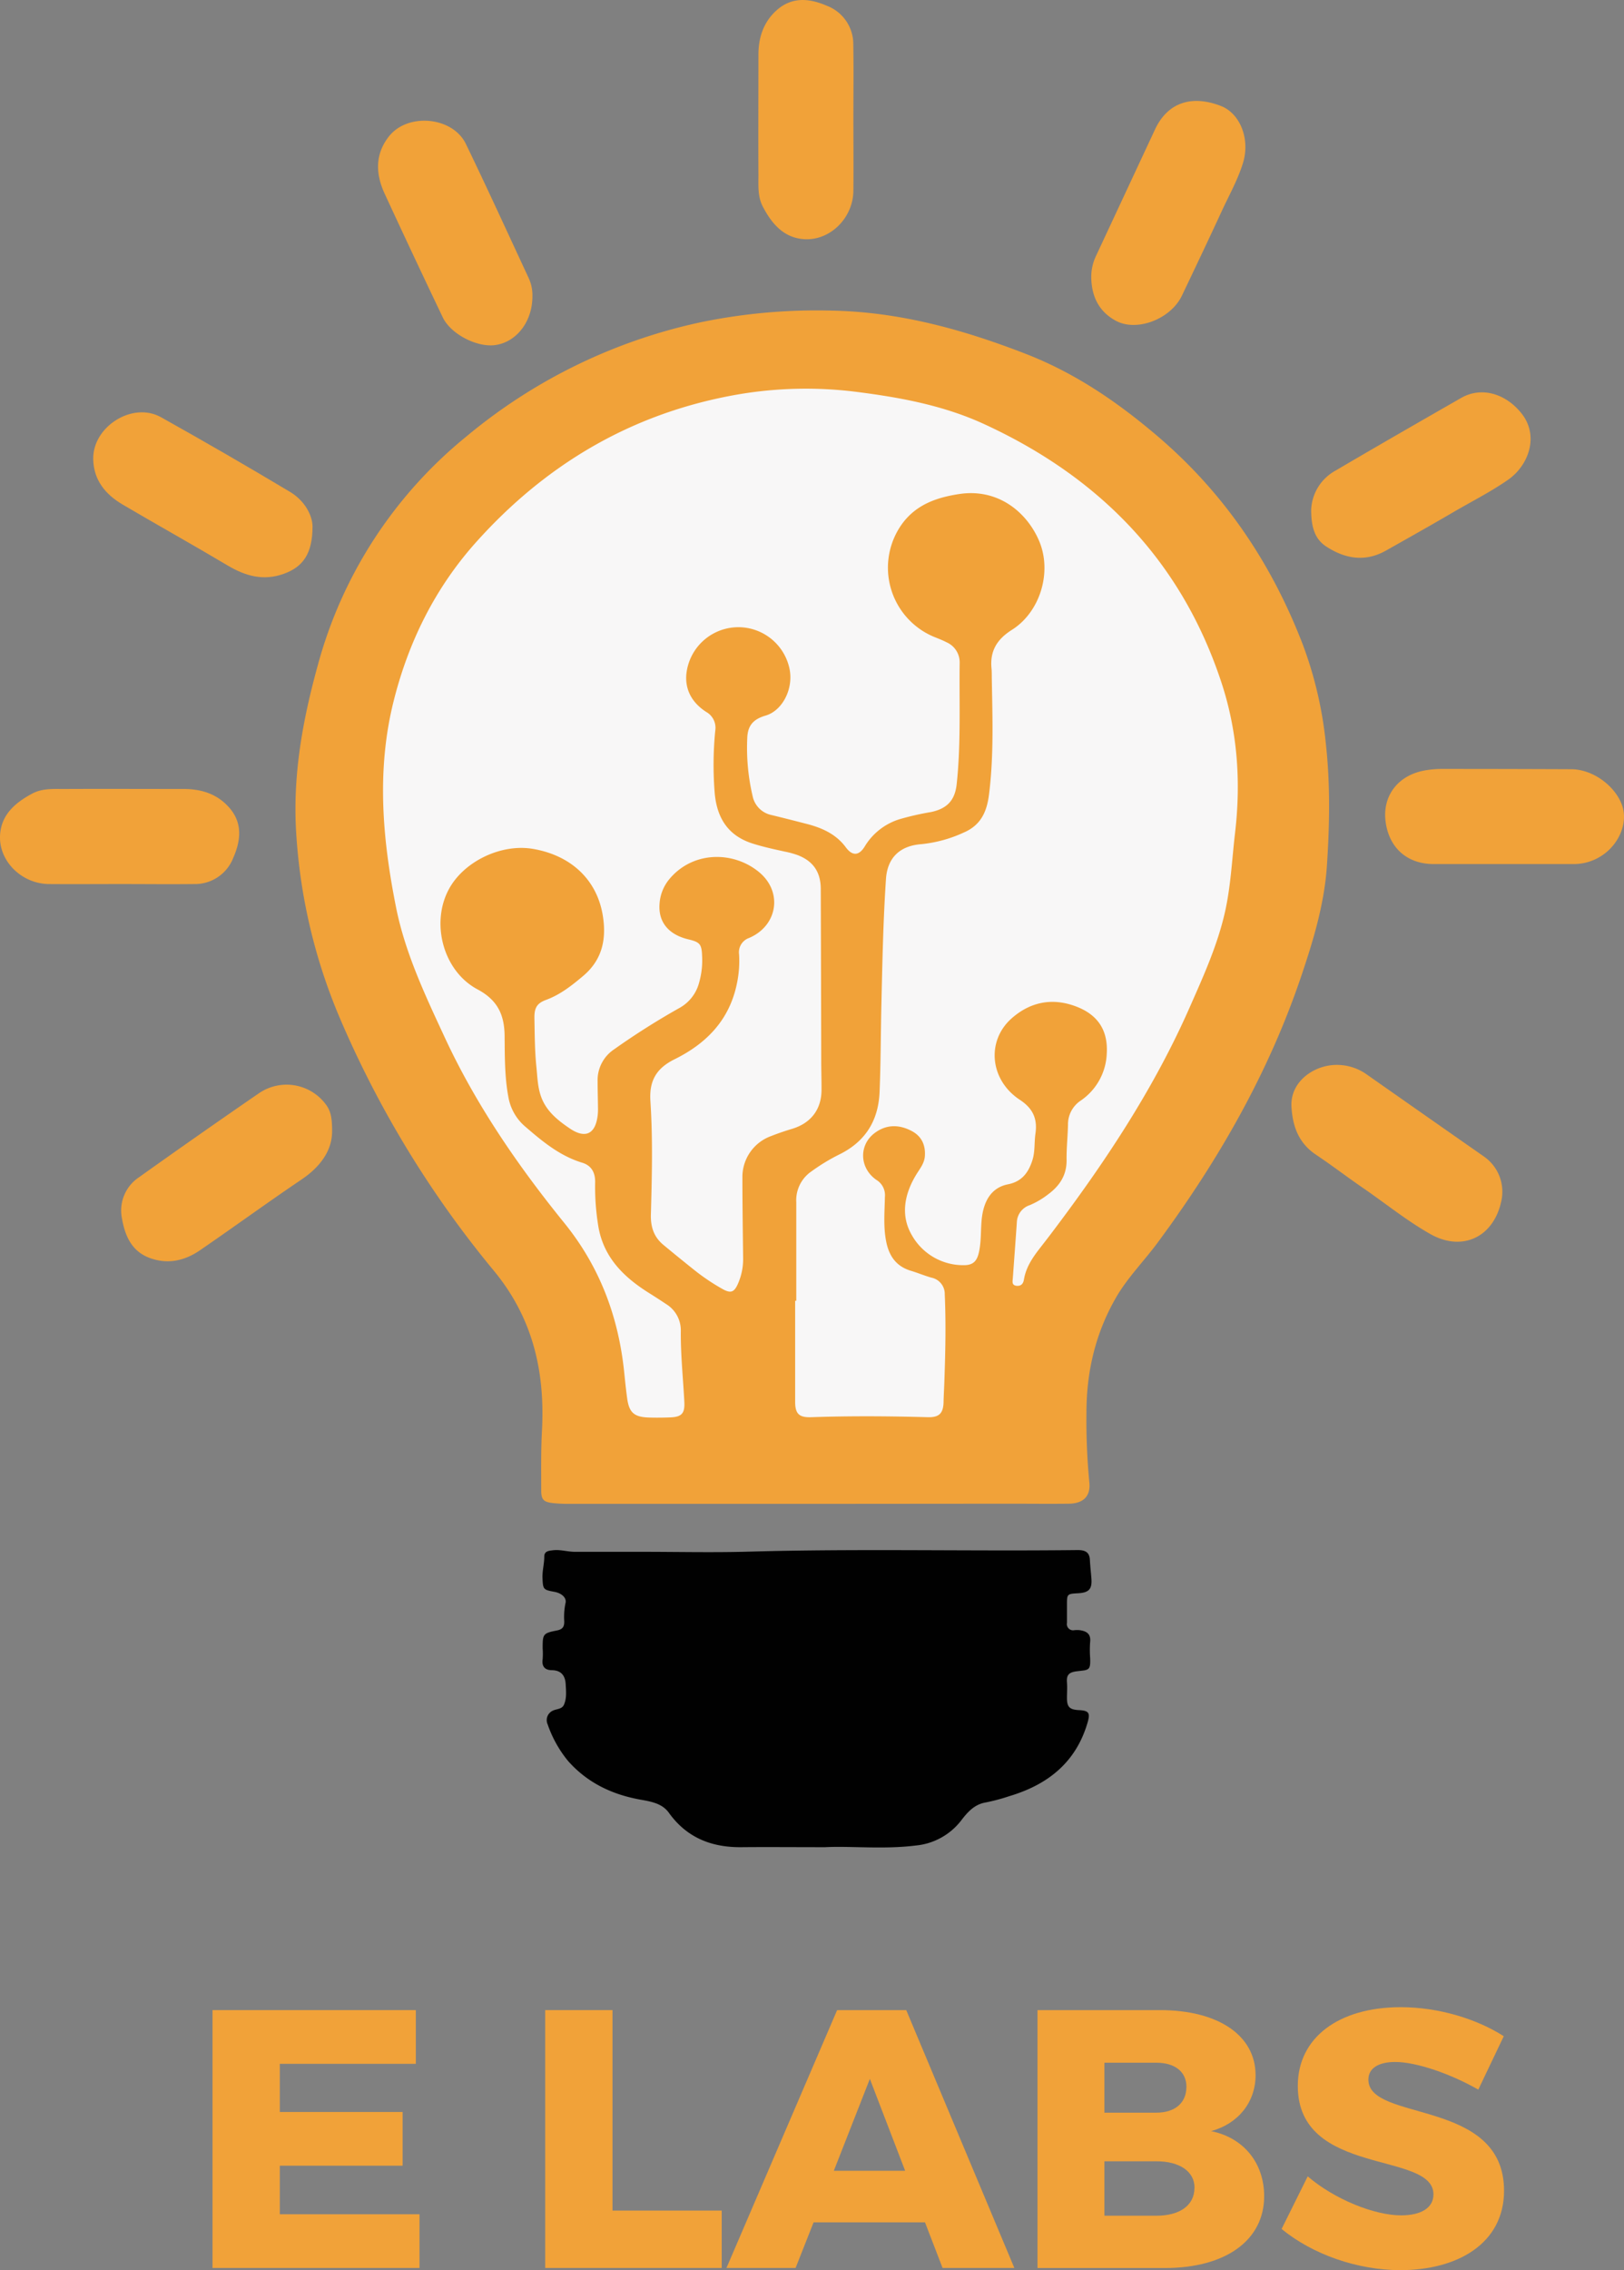 <svg id="Layer_1" data-name="Layer 1" xmlns="http://www.w3.org/2000/svg" viewBox="0 0 520.4 727.15"><rect x="0" y="0" width="520.4" height="727.15" fill="#808080" stroke="none"/><defs><style>.cls-1{fill:#f1a239;}.cls-2{fill:#010101;}.cls-3{fill:#f8f7f7;}</style></defs><path class="cls-1" d="M606.15,502.37q-38.94,0-77.86,0a48.75,48.75,0,0,1-5.41-.24c-3-.34-3.78-1.08-3.79-4,0-6.4-.11-12.82.24-19.21,1-18.92-2.89-36-15.35-51.14a329.66,329.66,0,0,1-49.64-81.52,179.25,179.25,0,0,1-13.77-58.85c-1.15-18.38,2.05-36,6.91-53.6A142.12,142.12,0,0,1,495,160.57a174.2,174.2,0,0,1,75.17-36.67,183.08,183.08,0,0,1,42.28-3.73c21.46.44,41.62,6,61.53,13.7,15.9,6.12,29.43,15.32,42.31,26.26,21.63,18.36,36.84,40.92,46.92,67.2a126,126,0,0,1,7.3,31.44c1.45,13,1.22,26.06.36,39.07-.79,12-4.18,23.46-8,34.8-10.48,31.34-26.68,59.6-46.24,86.05-4.25,5.74-9.3,10.85-13,17-6.81,11.54-9.81,24.06-9.82,37.37a206.29,206.29,0,0,0,.92,22.37c.47,4.43-1.84,6.83-6.59,6.89-6.33.07-12.65,0-19,0Z" transform="translate(-345.66 -20.67)"/><path class="cls-2" d="M610.06,612.34c-10.33,0-18.54-.08-26.75,0-9.59.11-17.55-3-23.3-11-2.21-3.1-5.86-3.63-9.3-4.26-9-1.64-16.85-5.4-23-12.33A37.81,37.81,0,0,1,521.15,573a3.32,3.32,0,0,1,1.64-4.38c1.25-.61,3-.43,3.62-2,.89-2.08.63-4.32.52-6.49-.15-2.67-1.39-4.42-4.38-4.48-2.22,0-3.36-1.13-3-3.53a23.35,23.35,0,0,0,0-3.45c0-4.57.08-4.86,4.54-5.74,1.91-.37,2.39-1.21,2.38-2.93a21.28,21.28,0,0,1,.39-5.78c.48-1.74-1.22-3.26-3.6-3.68-3.54-.64-3.59-.84-3.76-4.3-.11-2.39.58-4.66.57-7,0-1.75,1.47-1.84,2.76-2,2.38-.29,4.68.48,7,.49,7.14,0,14.29,0,21.43,0,11.41,0,22.84.27,34.24-.05,35.19-1,70.38-.1,105.56-.51,2.62,0,3.74.9,3.85,3.2.1,2,.34,4,.49,6,.24,3.35-.87,4.43-4.2,4.63-3.64.21-3.64.21-3.64,3.8,0,1.89,0,3.78,0,5.67a2,2,0,0,0,2.38,2.36,9,9,0,0,1,1.72,0c2.13.32,3.61,1.14,3.33,3.74a34.31,34.31,0,0,0,0,5.17c.16,4.07-.41,3.8-4.18,4.25-2.61.31-3.44,1.15-3.25,3.59.13,1.63,0,3.28,0,4.93,0,2.94.83,3.78,3.85,3.93,3.19.16,3.66.91,2.75,4-3.72,12.78-12.77,19.89-25.05,23.55A62.2,62.2,0,0,1,661.6,598c-3.67.59-5.86,3.08-7.9,5.74a20.87,20.87,0,0,1-14.6,8.07C628.74,613.1,618.32,611.92,610.06,612.34Z" transform="translate(-345.66 -20.67)"/><path class="cls-1" d="M619.12,58.42c0,7.8.08,15.6,0,23.39-.1,8.67-7.43,16-15.79,15.47-6.58-.44-10.4-5-13.25-10.47-1.66-3.2-1.38-6.71-1.39-10.13-.07-12.8,0-25.6,0-38.41,0-5.45,1.55-10.39,5.68-14.17,5-4.58,10.68-4,16.31-1.56A13.14,13.14,0,0,1,619.09,35C619.23,42.83,619.12,50.63,619.12,58.42Z" transform="translate(-345.66 -20.67)"/><path class="cls-1" d="M827,297.44h-21.9c-8.45,0-14.28-5.1-15.42-13.48s4-15.06,12.71-16.54a31.37,31.37,0,0,1,5.39-.45q20.67,0,41.35.09c6.8,0,14,5.17,16.31,11.52,2,5.65-1,12.79-6.9,16.41a16.25,16.25,0,0,1-8.64,2.45Z" transform="translate(-345.66 -20.67)"/><path class="cls-1" d="M384.45,303.84c-7.72,0-15.43.06-23.14,0-8.79-.09-16.23-7.47-15.62-15.9.47-6.47,5-10.25,10.33-13.09,3.26-1.74,6.87-1.44,10.37-1.46,12.72-.06,25.44,0,38.16,0,5.55,0,10.56,1.53,14.39,5.77,4.55,5,3.92,10.72,1.45,16.32a13.15,13.15,0,0,1-12.56,8.36C400,303.93,392.24,303.84,384.45,303.84Z" transform="translate(-345.66 -20.67)"/><path class="cls-1" d="M695.35,109.54a15.5,15.5,0,0,1,1.53-6.92q9.47-20.28,18.93-40.56c4-8.47,11.61-11.12,21.09-7.44,6.17,2.4,9.41,10.61,7.07,18.24-1.67,5.44-4.49,10.39-6.85,15.52-4.15,9-8.44,18-12.7,26.94-3.59,7.56-14.49,11.78-21.27,8.06C697.77,120.44,695.44,115.57,695.35,109.54Z" transform="translate(-345.66 -20.67)"/><path class="cls-1" d="M516.27,115.46c.05,8.27-5.16,14.85-12,15.75-5.83.76-14.17-3.53-16.73-8.89q-9.45-19.77-18.64-39.65c-2.89-6.28-3.12-12.61,1.42-18.34,6.05-7.63,20.41-6.29,24.63,2.45,6.89,14.24,13.46,28.64,20.14,43A12.91,12.91,0,0,1,516.27,115.46Z" transform="translate(-345.66 -20.67)"/><path class="cls-1" d="M765.82,183.87a15,15,0,0,1,7.79-12.45c13.36-7.86,26.8-15.57,40.25-23.28,6.42-3.68,14.09-1.51,19.2,4.75,6,7.3,2.43,16.87-4.14,21.45-5.53,3.85-11.55,6.88-17.36,10.27-7.22,4.23-14.51,8.32-21.8,12.43-6.69,3.77-13.17,2.61-19.23-1.39C766.9,193.24,765.8,189.32,765.82,183.87Z" transform="translate(-345.66 -20.67)"/><path class="cls-1" d="M445.81,189.27c0,8.82-3.12,13-9.17,15.18-6.52,2.37-12.26.77-18-2.63-11.14-6.63-22.47-12.94-33.64-19.51-5.5-3.24-9.33-7.78-9.47-14.56-.21-10.44,12.61-18.53,21.7-13.45q20.83,11.64,41.31,23.89C443.44,181.1,445.77,185.89,445.81,189.27Z" transform="translate(-345.66 -20.67)"/><path class="cls-1" d="M759.5,375.14c-.46-8.25,7.72-13.78,15.36-13.35a16.4,16.4,0,0,1,8.71,3q18.73,13.14,37.5,26.25a13.75,13.75,0,0,1,5.6,14.68C824.12,417,814.2,421.65,804.09,416c-7.72-4.35-14.62-10-21.93-15-5-3.44-9.82-7.14-14.87-10.51C761.76,386.76,759.85,381.38,759.5,375.14Z" transform="translate(-345.66 -20.67)"/><path class="cls-1" d="M452.08,383.28c-.1,6-3.77,11.13-9.78,15.19-10.95,7.39-21.63,15.18-32.52,22.65-4.8,3.3-10.11,4.6-15.87,2.59-6-2.09-8.17-7.1-9.15-12.67a12.77,12.77,0,0,1,5.34-13.21q19.23-13.71,38.71-27.1a15.67,15.67,0,0,1,21.43,3.93C451.6,376.61,452.12,378.66,452.08,383.28Z" transform="translate(-345.66 -20.67)"/><path class="cls-3" d="M600.82,437.32c0-10.51,0-21,0-31.54a11.2,11.2,0,0,1,4.87-9.91,62.64,62.64,0,0,1,8.83-5.37c8.38-4.09,12.62-10.79,13-20.12s.36-18.71.58-28.06c.31-13.37.57-26.74,1.46-40.08.45-6.79,4.41-10.67,11.37-11.18a42.36,42.36,0,0,0,13.45-3.67c5.53-2.34,7.5-6.59,8.21-12.29,1.56-12.45,1.09-24.9.88-37.36,0-.9,0-1.81-.06-2.71-.63-5.66,1.58-9.51,6.52-12.62,9.14-5.77,12.94-18.66,8.67-28.57-3.91-9.1-13.09-16.83-25.61-14.92-7.25,1.11-13.71,3.38-18.22,9.49a24,24,0,0,0,10.17,36.24c1.37.56,2.76,1.08,4.06,1.76a7,7,0,0,1,4.18,6.48c-.17,13,.43,25.94-.95,38.88-.55,5.2-3,7.89-8.21,9a89.72,89.72,0,0,0-10.06,2.29,19.86,19.86,0,0,0-11.19,8.72c-1.86,3.06-4,3.13-6.11.25-3.06-4.12-7.41-6.1-12.17-7.37-3.88-1-7.78-2-11.68-2.94a7.79,7.79,0,0,1-6-6.15A67.42,67.42,0,0,1,585.12,257c.15-4,2-6,5.91-7.13,5.35-1.59,8.91-8.51,7.65-14.86a16.75,16.75,0,0,0-33.09,1.68c-.43,5.25,2.1,9.25,6.34,12a5.82,5.82,0,0,1,2.94,5.93,111.2,111.2,0,0,0-.16,20.4c.82,8.12,4.6,13.64,12.63,16,3.23,1,6.5,1.7,9.78,2.42a29.19,29.19,0,0,1,4,1.08c5.09,1.9,7.53,5.44,7.55,10.9q.09,27.48.15,54.94c0,3.12.1,6.24.09,9.36,0,6.31-3.4,10.71-9.43,12.53-2.27.68-4.53,1.45-6.74,2.32a13.93,13.93,0,0,0-9.18,13.31c0,8.53.13,17.07.23,25.61a19.72,19.72,0,0,1-1.76,8.61c-1.14,2.48-2.23,2.87-4.67,1.55a66.76,66.76,0,0,1-9.58-6.47q-4.81-3.84-9.55-7.77c-3-2.48-4.08-5.68-4-9.57.33-12.14.65-24.3-.15-36.43-.42-6.36,1.73-10.48,7.73-13.44,10.34-5.11,17.64-12.68,20-24.32a34.91,34.91,0,0,0,.68-9.29,4.86,4.86,0,0,1,3.2-5.25c9.14-3.88,10.91-14.72,3.21-21.09-8.28-6.84-21.22-6.78-28.74,2.23a13.73,13.73,0,0,0-3.15,7.87c-.47,5.86,2.85,9.92,9.25,11.44,3.68.88,4.24,1.54,4.38,5.28a25.76,25.76,0,0,1-.94,8.52,13,13,0,0,1-6.26,8.14,235.77,235.77,0,0,0-21,13.29,11.86,11.86,0,0,0-5.28,10.25c0,2.79.09,5.59.12,8.38a18.4,18.4,0,0,1-.09,2.46c-.71,6.1-4,7.63-9,4.21-4-2.71-7.68-5.7-9.27-10.51-1-3-1.06-6.13-1.38-9.22-.53-5.15-.53-10.32-.63-15.49-.06-3.24.7-4.81,3.69-5.91,4.57-1.68,8.27-4.6,11.92-7.68,6.31-5.31,7.57-12.13,6.22-19.83-2-11.12-10.16-18.81-22.33-20.88-10.1-1.71-22,3.95-26.84,12.79-5.95,10.83-2,26.29,9.1,32.21,6.47,3.45,8.63,8.16,8.69,15,.06,6.54,0,13.12,1.23,19.62a16,16,0,0,0,5.45,9.4c5.47,4.72,11,9.32,18.16,11.5,2.94.89,4.2,3.1,4.17,6.22a77.86,77.86,0,0,0,1.07,14.46c1.75,9.77,8.15,16,16.1,21,1.87,1.18,3.74,2.37,5.58,3.61a9.85,9.85,0,0,1,4.7,8.69c-.06,7.55.73,15.07,1.13,22.6.2,3.67-.81,4.84-4.38,5-2.3.09-4.6.12-6.9.05-4.86-.14-6.44-1.57-7.07-6.36-.36-2.68-.64-5.37-.91-8.06-1.82-17.81-7.82-33.85-19.21-47.91-14.92-18.41-28.31-37.88-38.32-59.46-6.24-13.45-12.65-26.95-15.58-41.59-4.37-21.87-6.3-43.92-.83-65.9,4.74-19.07,13.32-36.42,26.46-51.09,22.19-24.78,49.44-41,82.43-47.07a129.1,129.1,0,0,1,40.16-1c13.82,1.78,27.42,4.35,40.13,10.19,36.9,16.95,63.26,43.76,76.12,82.79,5.16,15.65,6.3,31.76,4.38,48.14-1,8.55-1.36,17.18-3.28,25.6-2.37,10.37-6.72,20.05-11,29.73-11.61,26.56-27.54,50.5-45,73.52-1.14,1.5-2.31,3-3.46,4.48-2.28,2.95-4.29,6-4.92,9.8-.21,1.28-.86,2.12-2.32,2-1.64-.18-1.32-1.36-1.24-2.41.43-6,.88-11.94,1.29-17.92a6,6,0,0,1,4.17-5.52,26.38,26.38,0,0,0,5.92-3.5c3.7-2.75,5.92-6.18,5.85-11-.05-3.76.37-7.53.45-11.3a9.12,9.12,0,0,1,4.1-7.69,19.1,19.1,0,0,0,8.32-15c.46-7.52-2.87-12.56-10-15.2-7.62-2.84-14.69-1.32-20.62,4-8,7.23-6.83,19.64,2.76,25.95,4.35,2.85,5.69,6.25,5,10.93-.4,2.84-.08,5.77-1,8.54-1.26,3.9-3.39,6.75-7.8,7.61-5.07,1-7.8,5-8.42,11.32-.34,3.51-.1,7.07-.9,10.53-.66,2.92-2,4.1-5,4.05a18.88,18.88,0,0,1-16.48-9.62c-3.74-6.4-2.34-13.35,1.55-19.61,1.13-1.81,2.48-3.47,2.63-5.73.24-3.53-1.05-6.33-4.19-8-4-2.12-8.07-2.2-11.83.58-5.2,3.84-5,11.25.48,15.06a5.72,5.72,0,0,1,2.73,5.5c-.09,4.74-.53,9.51.41,14.24s3.27,8,8,9.4c2.2.66,4.32,1.57,6.53,2.18a5.32,5.32,0,0,1,4.24,5.35c.42,9.43.2,18.87-.14,28.31-.07,2.05-.2,4.1-.24,6.15-.08,3.73-1.49,5-5.15,4.88-12.39-.34-24.78-.42-37.17,0-3.91.15-5.24-1-5.24-4.94V437.32Z" transform="translate(-345.66 -20.67)"/><path class="cls-1" d="M478.91,664.53v17.2H435.32v15.43h39.35v17.2H435.32v15.56h44.77v17.2H413.76V664.53Z" transform="translate(-345.66 -20.67)"/><path class="cls-1" d="M541.93,664.53v64.21h35v18.38H520.37V664.53Z" transform="translate(-345.66 -20.67)"/><path class="cls-1" d="M642.07,732.51h-35.7l-5.77,14.61H578.45l35.46-82.59h22.15l34.64,82.59h-23ZM635.71,716,624.4,686.56,612.85,716Z" transform="translate(-345.66 -20.67)"/><path class="cls-1" d="M748,685.38c0,8.6-5.54,15.55-14.25,17.91,10.48,2.12,17,10.25,17,20.85,0,14.14-12.37,23-31.81,23H678.12V664.53h39.23C736.08,664.53,748,672.66,748,685.38Zm-22.15,3.77c0-4.95-3.77-7.77-9.66-7.77H699.56v16h16.61C722.06,697.4,725.83,694.34,725.83,689.15Zm2.59,32.28c0-5.18-4.71-8.48-12.25-8.48H699.56v17.44h16.61C723.71,730.39,728.42,727.09,728.42,721.43Z" transform="translate(-345.66 -20.67)"/><path class="cls-1" d="M792.75,681.14c-5.19,0-8.6,1.89-8.6,5.66,0,13.66,43.47,5.89,43.47,35.58,0,16.84-14.84,25.44-33.22,25.44-13.79,0-28.16-5.06-38.06-13.19l8.37-16.85c8.48,7.3,21.32,12.49,29.92,12.49,6.36,0,10.37-2.36,10.37-6.72,0-14-43.47-5.53-43.47-34.75,0-15.43,13.07-25.21,33-25.21,12.14,0,24.39,3.77,33,9.3L819.37,690C810.66,685,799.58,681.14,792.75,681.14Z" transform="translate(-345.66 -20.67)"/></svg>